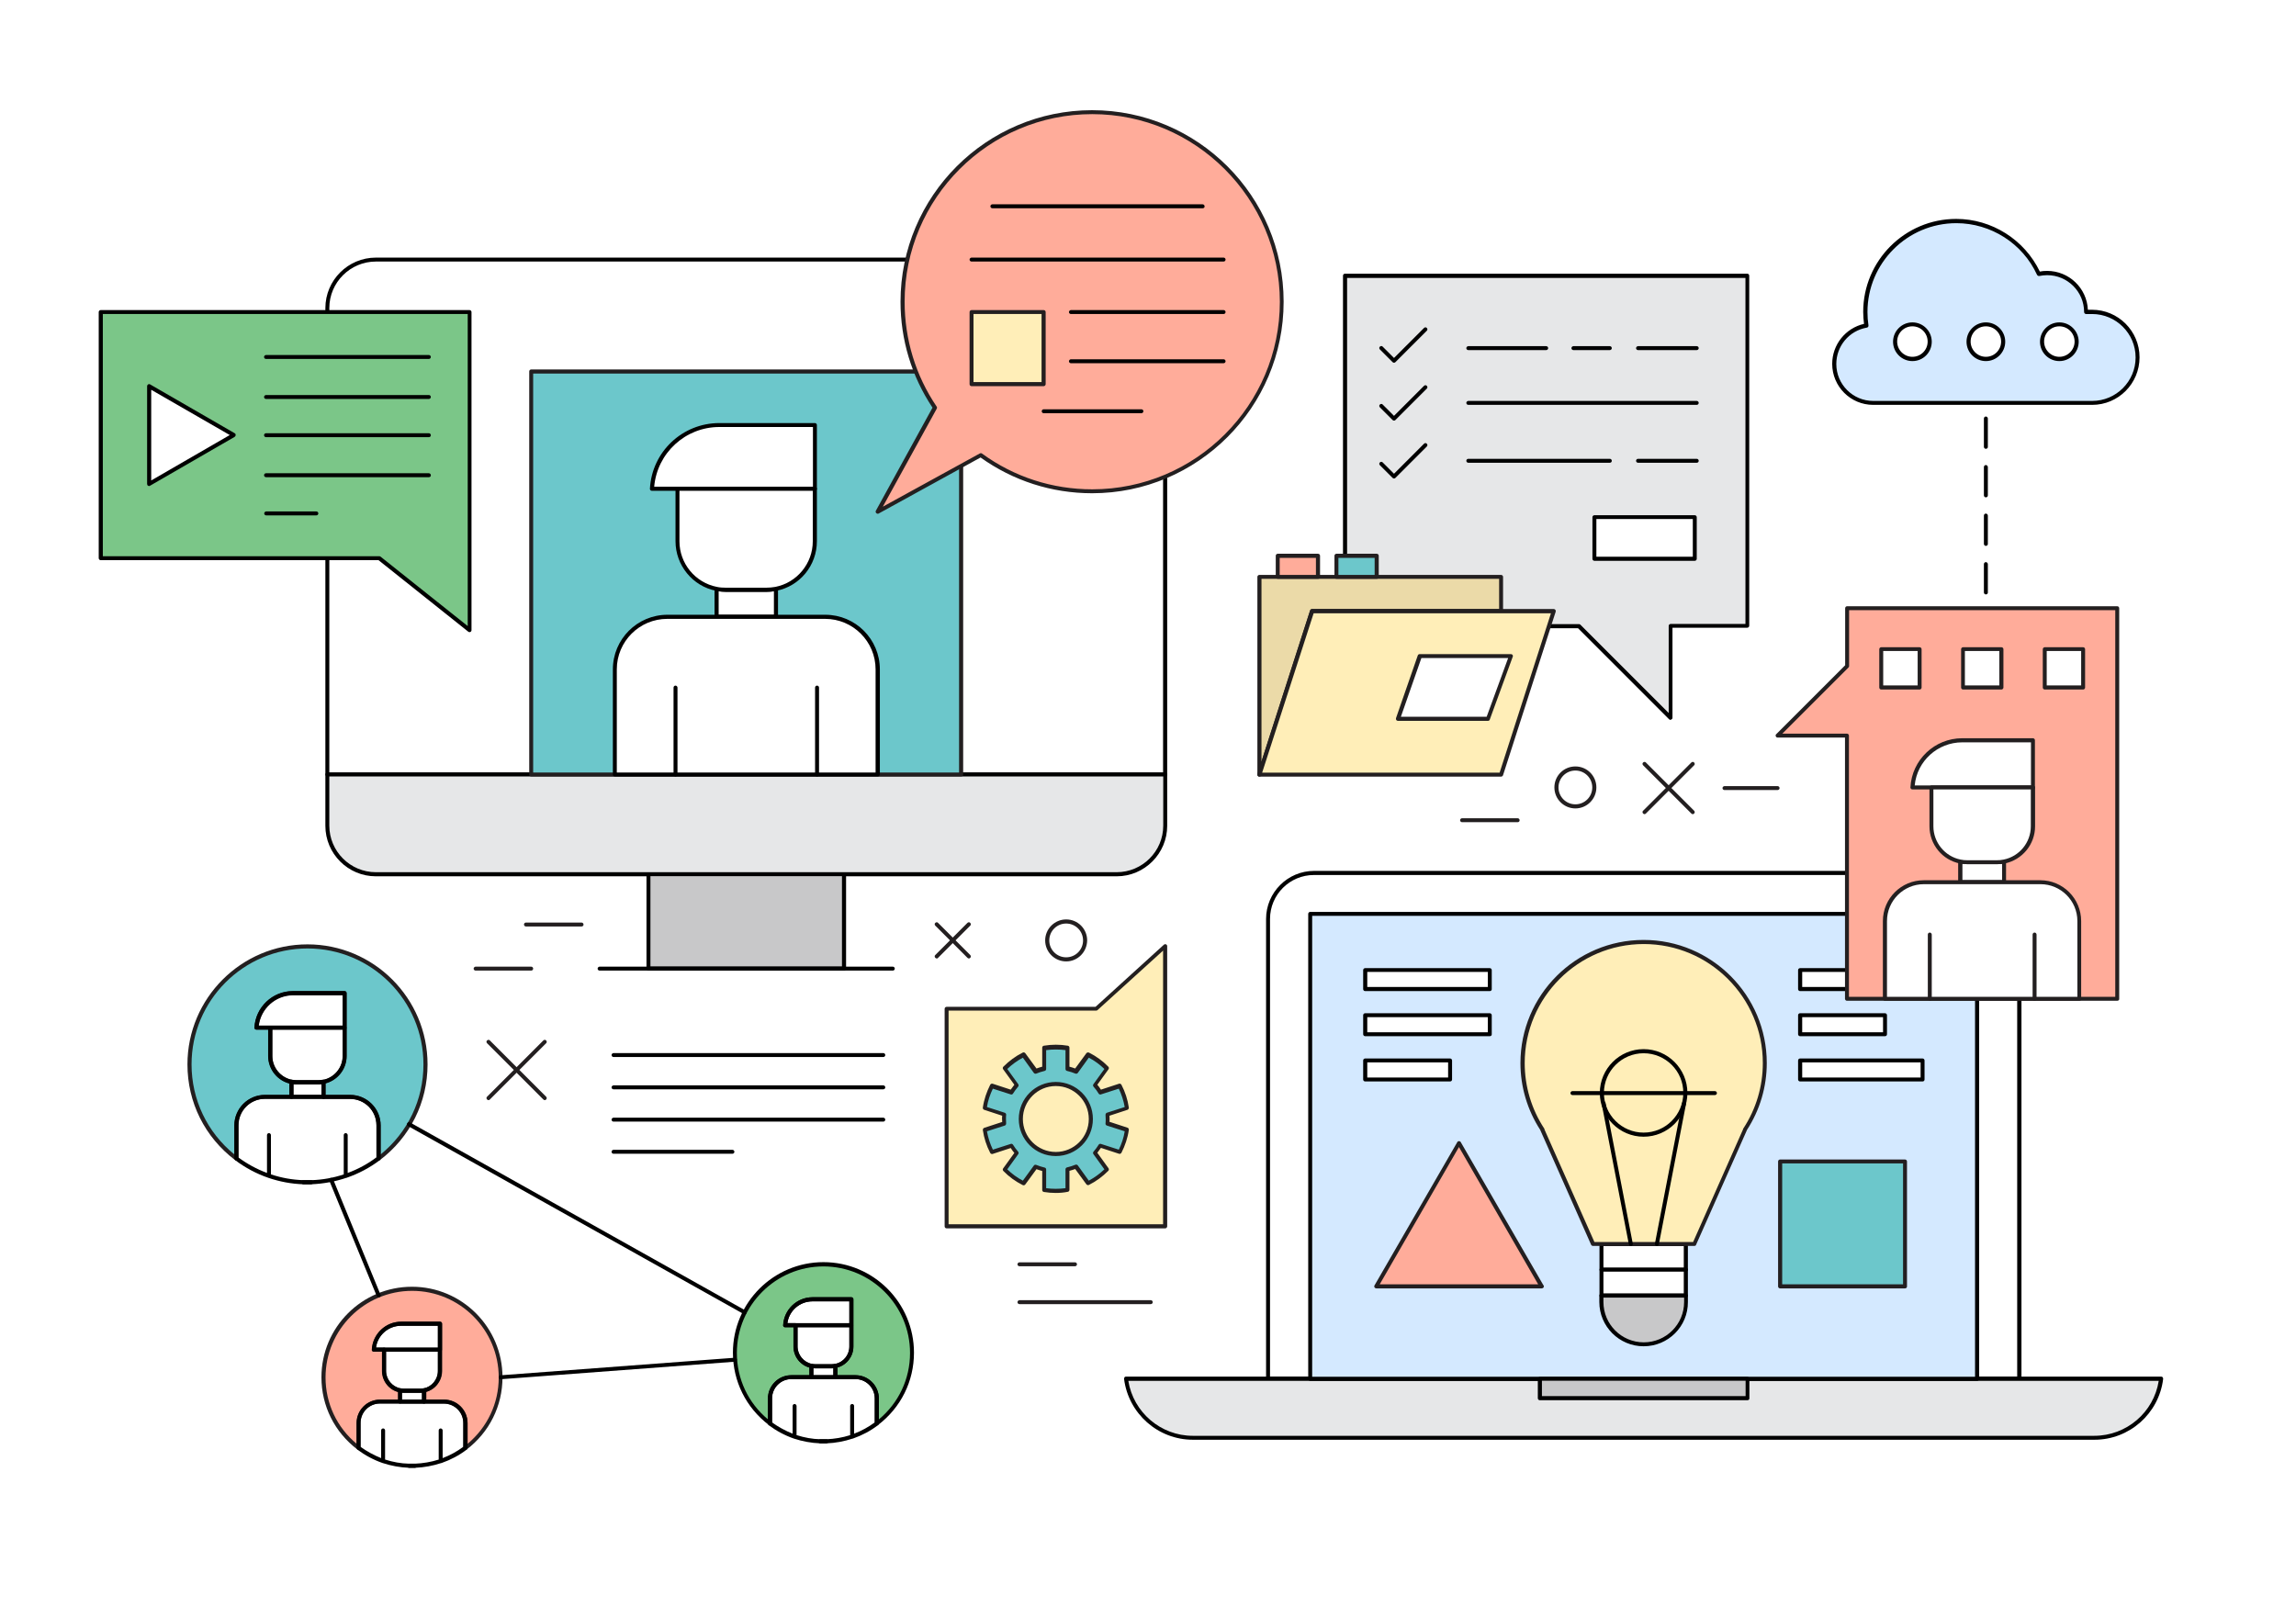 <?xml version="1.0" encoding="utf-8"?>
<!-- Generator: Adobe Illustrator 16.0.0, SVG Export Plug-In . SVG Version: 6.00 Build 0)  -->
<!DOCTYPE svg PUBLIC "-//W3C//DTD SVG 1.1//EN" "http://www.w3.org/Graphics/SVG/1.1/DTD/svg11.dtd">
<svg version="1.1" id="Layer_1" xmlns="http://www.w3.org/2000/svg" xmlns:xlink="http://www.w3.org/1999/xlink" x="0px" y="0px"
	 width="1400px" height="980px" viewBox="0 0 1400 980" enable-background="new 0 0 1400 980" xml:space="preserve">
<g>
	<g>
		<g>
			<rect fill="#FFFFFF" width="1400" height="980"/>
		</g>
	</g>
	<g>
		<polygon fill="#E6E7E8" points="820.1,168.1 1065.4,168.1 1065.4,381.6 1018.6,381.6 1018.6,437.7 962.7,381.9 820.1,381.9 		"/>
		<path d="M1018.6,439c-0.3,0-0.6-0.1-0.9-0.4l-55.5-55.5H820.1c-0.7,0-1.2-0.6-1.2-1.2V168.1c0-0.7,0.6-1.2,1.2-1.2h245.3
			c0.7,0,1.2,0.6,1.2,1.2v213.5c0,0.7-0.6,1.2-1.2,1.2h-45.6v54.9c0,0.5-0.3,0.9-0.8,1.1C1018.9,438.9,1018.7,439,1018.6,439z
			 M821.4,380.6h141.4c0.3,0,0.6,0.1,0.9,0.4l53.8,53.8v-53.1c0-0.7,0.6-1.2,1.2-1.2h45.6v-211H821.4V380.6z"/>
	</g>
	<g>
		<g>
			<path d="M710.5,473.5H199.6c-0.7,0-1.2-0.6-1.2-1.2V187.9c0-17,13.8-30.8,30.8-30.8h451.7c17,0,30.8,13.8,30.8,30.8v284.4
				C711.7,473,711.1,473.5,710.5,473.5z M200.8,471.1h508.4V187.9c0-15.6-12.7-28.4-28.4-28.4H229.2c-15.6,0-28.4,12.7-28.4,28.4
				V471.1z"/>
		</g>
		<g>
			<path fill="#E6E7E8" d="M199.6,472.3v31.3c0,16.3,13.2,29.6,29.6,29.6h451.7c16.3,0,29.6-13.2,29.6-29.6v-31.3H199.6z"/>
			<path d="M680.9,534.4H229.2c-17,0-30.8-13.8-30.8-30.8v-31.3c0-0.7,0.6-1.2,1.2-1.2h510.9c0.7,0,1.2,0.6,1.2,1.2v31.3
				C711.7,520.5,697.9,534.4,680.9,534.4z M200.8,473.5v30c0,15.6,12.7,28.4,28.4,28.4h451.7c15.6,0,28.4-12.7,28.4-28.4v-30H200.8z
				"/>
		</g>
	</g>
	<g>
		<rect x="323.9" y="226.5" fill="#6CC7CB" width="262.2" height="245.8"/>
		<path fill="#231F20" d="M586.1,473.5H323.9c-0.7,0-1.2-0.6-1.2-1.2V226.5c0-0.7,0.6-1.2,1.2-1.2h262.2c0.7,0,1.2,0.6,1.2,1.2
			v245.8C587.4,473,586.8,473.5,586.1,473.5z M325.1,471.1h259.7V227.8H325.1V471.1z"/>
	</g>
	<g>
		<path fill="#FFAC9A" d="M535.2,312.1l62.9-34.5c19.1,13.9,42.5,22.1,67.9,22.1c63.9,0,115.6-51.8,115.6-115.6
			c0-63.9-51.8-115.6-115.6-115.6c-63.9,0-115.6,51.8-115.6,115.6c0,23.9,7.3,46.1,19.7,64.6L535.2,312.1z"/>
		<path fill="#231F20" d="M535.2,313.3c-0.3,0-0.6-0.1-0.9-0.4c-0.4-0.4-0.5-1-0.2-1.5l34.5-62.8c-12.8-19.2-19.5-41.5-19.5-64.6
			c0-64.4,52.4-116.8,116.8-116.8c64.4,0,116.8,52.4,116.8,116.8c0,64.4-52.4,116.8-116.8,116.8c-24.6,0-48.1-7.6-68-21.8
			l-62.2,34.2C535.6,313.3,535.4,313.3,535.2,313.3z M666,69.6c-63.1,0-114.4,51.3-114.4,114.4c0,22.9,6.7,45,19.5,63.9
			c0.3,0.4,0.3,0.9,0.1,1.3L538.3,309l59.2-32.5c0.4-0.2,0.9-0.2,1.3,0.1c19.6,14.3,42.9,21.8,67.2,21.8
			c63.1,0,114.4-51.3,114.4-114.4C780.3,121,729,69.6,666,69.6z"/>
	</g>
	<g>
		<polygon fill="#7BC688" points="61.4,190.3 61.4,340.4 231.2,340.4 286.3,384.3 286.3,340.4 286.3,190.3 		"/>
		<path d="M286.3,385.5c-0.3,0-0.5-0.1-0.8-0.3l-54.7-43.6H61.4c-0.7,0-1.2-0.6-1.2-1.2V190.3c0-0.7,0.6-1.2,1.2-1.2h224.9
			c0.7,0,1.2,0.6,1.2,1.2v194c0,0.5-0.3,0.9-0.7,1.1C286.7,385.4,286.5,385.5,286.3,385.5z M62.7,339.2h168.6c0.3,0,0.5,0.1,0.8,0.3
			l53.1,42.3V191.5H62.7V339.2z"/>
	</g>
	<g>
		<rect x="395.4" y="533.1" fill="#C8C8C9" width="119.3" height="57.5"/>
		<path d="M514.7,591.9H395.4c-0.7,0-1.2-0.6-1.2-1.2v-57.5c0-0.7,0.6-1.2,1.2-1.2h119.3c0.7,0,1.2,0.6,1.2,1.2v57.5
			C515.9,591.4,515.4,591.9,514.7,591.9z M396.6,589.4h116.8v-55.1H396.6V589.4z"/>
	</g>
	<g>
		<path d="M544.4,591.9H365.6c-0.7,0-1.2-0.6-1.2-1.2s0.6-1.2,1.2-1.2h178.8c0.7,0,1.2,0.6,1.2,1.2S545.1,591.9,544.4,591.9z"/>
	</g>
	<g>
		<path d="M733.4,127H605.1c-0.7,0-1.2-0.6-1.2-1.2c0-0.7,0.6-1.2,1.2-1.2h128.2c0.7,0,1.2,0.6,1.2,1.2
			C734.6,126.5,734,127,733.4,127z"/>
	</g>
	<g>
		<path d="M746.1,159.5H592.4c-0.7,0-1.2-0.6-1.2-1.2s0.6-1.2,1.2-1.2h153.7c0.7,0,1.2,0.6,1.2,1.2S746.8,159.5,746.1,159.5z"/>
	</g>
	<g>
		<rect x="592.4" y="190.3" fill="#FFEEB8" width="44" height="44"/>
		<path fill="#231F20" d="M636.4,235.5h-44c-0.7,0-1.2-0.6-1.2-1.2v-44c0-0.7,0.6-1.2,1.2-1.2h44c0.7,0,1.2,0.6,1.2,1.2v44
			C637.6,234.9,637,235.5,636.4,235.5z M593.6,233h41.5v-41.5h-41.5V233z"/>
	</g>
	<g>
		<path d="M746.1,191.5H653c-0.7,0-1.2-0.6-1.2-1.2s0.6-1.2,1.2-1.2h93.1c0.7,0,1.2,0.6,1.2,1.2S746.8,191.5,746.1,191.5z"/>
	</g>
	<g>
		<path d="M746.1,221.5H653c-0.7,0-1.2-0.6-1.2-1.2s0.6-1.2,1.2-1.2h93.1c0.7,0,1.2,0.6,1.2,1.2S746.8,221.5,746.1,221.5z"/>
	</g>
	<g>
		<path d="M696,252h-59.6c-0.7,0-1.2-0.6-1.2-1.2c0-0.7,0.6-1.2,1.2-1.2H696c0.7,0,1.2,0.6,1.2,1.2C697.2,251.4,696.6,252,696,252z"
			/>
	</g>
	<g>
		<polygon fill="#FFFFFF" points="90.9,235.5 142.5,265.3 90.9,295.1 		"/>
		<path d="M90.9,296.4c-0.2,0-0.4-0.1-0.6-0.2c-0.4-0.2-0.6-0.6-0.6-1.1v-59.6c0-0.4,0.2-0.8,0.6-1.1c0.4-0.2,0.9-0.2,1.2,0
			l51.6,29.8c0.4,0.2,0.6,0.6,0.6,1.1c0,0.4-0.2,0.8-0.6,1.1l-51.6,29.8C91.4,296.3,91.1,296.4,90.9,296.4z M92.2,237.7V293
			l47.9-27.7L92.2,237.7z"/>
	</g>
	<g>
		<path d="M261.5,218.9h-99.3c-0.7,0-1.2-0.6-1.2-1.2s0.6-1.2,1.2-1.2h99.3c0.7,0,1.2,0.6,1.2,1.2S262.2,218.9,261.5,218.9z"/>
	</g>
	<g>
		<path d="M261.5,266.6h-99.3c-0.7,0-1.2-0.6-1.2-1.2c0-0.7,0.6-1.2,1.2-1.2h99.3c0.7,0,1.2,0.6,1.2,1.2
			C262.8,266,262.2,266.6,261.5,266.6z"/>
	</g>
	<g>
		<path d="M261.5,243.3h-99.3c-0.7,0-1.2-0.6-1.2-1.2s0.6-1.2,1.2-1.2h99.3c0.7,0,1.2,0.6,1.2,1.2S262.2,243.3,261.5,243.3z"/>
	</g>
	<g>
		<path d="M192.9,314.3h-30.6c-0.7,0-1.2-0.6-1.2-1.2s0.6-1.2,1.2-1.2h30.6c0.7,0,1.2,0.6,1.2,1.2S193.6,314.3,192.9,314.3z"/>
	</g>
	<g>
		<path d="M261.5,291h-99.3c-0.7,0-1.2-0.6-1.2-1.2c0-0.7,0.6-1.2,1.2-1.2h99.3c0.7,0,1.2,0.6,1.2,1.2
			C262.8,290.5,262.2,291,261.5,291z"/>
	</g>
	<g>
		<polygon fill="#FFEEB8" points="668.4,615.2 577.2,615.2 577.2,747.8 710.5,747.8 710.5,615.2 710.5,576.9 		"/>
		<path fill="#231F20" d="M710.5,749.1H577.2c-0.7,0-1.2-0.6-1.2-1.2V615.2c0-0.7,0.6-1.2,1.2-1.2h90.8l41.7-37.9
			c0.4-0.3,0.9-0.4,1.3-0.2c0.4,0.2,0.7,0.6,0.7,1.1v170.9C711.7,748.5,711.1,749.1,710.5,749.1z M578.4,746.6h130.8V579.7l-40,36.3
			c-0.2,0.2-0.5,0.3-0.8,0.3h-90V746.6z"/>
	</g>
	<g>
		<g>
			<path fill="#6CC7CB" d="M259.4,649.1c0-39.7-32.2-71.9-71.9-71.9c-39.7,0-71.9,32.2-71.9,71.9c0,23.4,11.2,44.3,28.6,57.4v-20.2
				c0-9.6,7.8-17.3,17.3-17.3h16.2v-9.2c-7.3-1.5-12.9-7.9-12.9-15.7v-17.3h-8.4c0.6-11.7,10.3-21,22.2-21h31.6v13.5v7.6V644
				c0,7.8-5.5,14.2-12.9,15.7v9.2h16.2c9.6,0,17.3,7.8,17.3,17.3v20.2C248.2,693.3,259.4,672.5,259.4,649.1z"/>
			<path fill="#231F20" d="M144.1,707.7c-0.3,0-0.5-0.1-0.7-0.2c-18.5-14-29.1-35.2-29.1-58.4c0-40.3,32.8-73.2,73.2-73.2
				c40.3,0,73.2,32.8,73.2,73.2c0,23.1-10.6,44.4-29.1,58.4c-0.4,0.3-0.9,0.3-1.3,0.1c-0.4-0.2-0.7-0.6-0.7-1.1v-20.2
				c0-8.9-7.2-16.1-16.1-16.1h-16.2c-0.7,0-1.2-0.6-1.2-1.2v-9.2c0-0.6,0.4-1.1,1-1.2c6.9-1.4,11.9-7.5,11.9-14.5v-37.1h-30.3
				c-10.7,0-19.6,8.1-20.9,18.6h7.1c0.7,0,1.2,0.6,1.2,1.2V644c0,7,5,13.1,11.9,14.5c0.6,0.1,1,0.6,1,1.2v9.2c0,0.7-0.6,1.2-1.2,1.2
				h-16.2c-8.9,0-16.1,7.2-16.1,16.1v20.2c0,0.5-0.3,0.9-0.7,1.1C144.5,707.7,144.3,707.7,144.1,707.7z M198.5,667.7h15
				c10.2,0,18.6,8.3,18.6,18.6v17.7c16.6-13.5,26.1-33.3,26.1-54.9c0-39-31.7-70.7-70.7-70.7c-39,0-70.7,31.7-70.7,70.7
				c0,21.5,9.5,41.4,26.1,54.9v-17.7c0-10.2,8.3-18.6,18.6-18.6h15v-7c-7.5-2-12.9-8.8-12.9-16.7v-16.1h-7.2c-0.3,0-0.7-0.1-0.9-0.4
				c-0.2-0.2-0.4-0.6-0.3-0.9c0.7-12.4,11-22.2,23.4-22.2h31.6c0.7,0,1.2,0.6,1.2,1.2V644c0,7.9-5.4,14.7-12.9,16.7V667.7z"/>
		</g>
		<g>
			<path d="M187.4,722.2c-0.7,0-1.4,0-2.1,0l-0.4,0c-0.7,0-1.2-0.6-1.2-1.3c0-0.7,0.6-1.2,1.2-1.2h4.9c0.7,0,1.2,0.5,1.2,1.2
				c0,0.7-0.5,1.2-1.2,1.3l-0.4,0C188.8,722.2,188.1,722.2,187.4,722.2z"/>
		</g>
		<g>
			<path d="M210.1,627.9h-53.8c-0.3,0-0.7-0.1-0.9-0.4c-0.2-0.2-0.4-0.6-0.3-0.9c0.7-12.4,11-22.2,23.4-22.2h31.6
				c0.7,0,1.2,0.6,1.2,1.2v21C211.4,627.4,210.8,627.9,210.1,627.9z M157.7,625.4h51.2v-18.6h-30.3
				C167.9,606.9,158.9,614.9,157.7,625.4z"/>
		</g>
		<g>
			<path d="M197.2,670.1h-19.6c-0.7,0-1.2-0.6-1.2-1.2v-9.2c0-0.4,0.2-0.7,0.5-1c0.3-0.2,0.7-0.3,1-0.3c1,0.2,1.9,0.3,2.9,0.3h13.3
				c1,0,1.9-0.1,2.9-0.3c0.4-0.1,0.7,0,1,0.3c0.3,0.2,0.5,0.6,0.5,1v9.2C198.5,669.6,197.9,670.1,197.2,670.1z M178.9,667.7H196
				v-6.5c-0.6,0.1-1.3,0.1-1.9,0.1h-13.3c-0.6,0-1.3,0-1.9-0.1V667.7z"/>
		</g>
		<g>
			<path d="M194.1,661.3h-13.3c-1.1,0-2.2-0.1-3.4-0.3c-8-1.6-13.9-8.7-13.9-16.9v-17.3c0-0.7,0.6-1.2,1.2-1.2h45.4
				c0.7,0,1.2,0.6,1.2,1.2V644c0,8.2-5.8,15.3-13.9,16.9C196.4,661.1,195.2,661.3,194.1,661.3z M166,627.9V644c0,7,5,13.1,11.9,14.5
				c1,0.2,1.9,0.3,2.9,0.3h13.3c1,0,1.9-0.1,2.9-0.3c6.9-1.4,11.9-7.5,11.9-14.5v-16.1H166z"/>
		</g>
		<g>
			<path d="M189.9,722.2H185c-7.3-0.2-14.5-1.6-21.3-3.9c0,0,0,0,0,0c-7.3-2.5-14.2-6.2-20.3-10.8c-0.3-0.2-0.5-0.6-0.5-1v-20.2
				c0-10.2,8.3-18.6,18.6-18.6h52c10.2,0,18.6,8.3,18.6,18.6v20.2c0,0.4-0.2,0.8-0.5,1c-6.1,4.6-12.9,8.2-20.1,10.7
				c-0.1,0.1-0.2,0.1-0.4,0.1C204.3,720.6,197.2,721.9,189.9,722.2C189.9,722.2,189.9,722.2,189.9,722.2z M165.3,716.2
				c6.3,2.1,13,3.3,19.7,3.5l4.9,0c6.7-0.2,13.3-1.4,19.7-3.5v-24c0-0.7,0.6-1.2,1.2-1.2s1.2,0.6,1.2,1.2v23.1
				c6.3-2.3,12.2-5.5,17.5-9.5v-19.6c0-8.9-7.2-16.1-16.1-16.1h-52c-8.9,0-16.1,7.2-16.1,16.1v19.6c5.4,4,11.3,7.2,17.5,9.5v-23.1
				c0-0.7,0.6-1.2,1.2-1.2s1.2,0.6,1.2,1.2V716.2z"/>
		</g>
	</g>
	<g>
		<g>
			<path fill="#7BC688" d="M556.1,825c0-29.8-24.2-54-54-54c-29.8,0-54,24.2-54,54c0,17.6,8.4,33.2,21.5,43.1v-15.2
				c0-7.2,5.8-13,13-13h12.2V833c-5.5-1.1-9.7-6-9.7-11.8v-13h-6.3c0.5-8.8,7.8-15.8,16.7-15.8h23.7v10.1v5.7v13
				c0,5.8-4.2,10.7-9.7,11.8v6.9h12.2c7.2,0,13,5.8,13,13v15.2C547.6,858.2,556.1,842.6,556.1,825z"/>
			<path d="M469.5,869.3c-0.3,0-0.5-0.1-0.7-0.3c-13.9-10.6-21.9-26.6-21.9-44.1c0-30.5,24.8-55.2,55.2-55.2
				c30.5,0,55.2,24.8,55.2,55.2c0,17.5-8,33.5-21.9,44.1c-0.4,0.3-0.9,0.3-1.3,0.1c-0.4-0.2-0.7-0.6-0.7-1.1v-15.2
				c0-6.5-5.3-11.8-11.8-11.8h-12.2c-0.7,0-1.2-0.6-1.2-1.2V833c0-0.6,0.4-1.1,1-1.2c5-1,8.7-5.4,8.7-10.6v-27.6h-22.5
				c-7.8,0-14.3,5.8-15.3,13.3h5c0.7,0,1.2,0.6,1.2,1.2v13c0,5.1,3.7,9.6,8.7,10.6c0.6,0.1,1,0.6,1,1.2v6.9c0,0.7-0.6,1.2-1.2,1.2
				h-12.2c-6.5,0-11.8,5.3-11.8,11.8v15.2c0,0.5-0.3,0.9-0.7,1.1C469.9,869.3,469.7,869.3,469.5,869.3z M510.6,838.7h11
				c7.9,0,14.3,6.4,14.3,14.3v12.6c12.1-10.1,19-24.7,19-40.5c0-29.1-23.7-52.8-52.8-52.8s-52.8,23.7-52.8,52.8
				c0,15.8,6.9,30.5,19,40.5v-12.6c0-7.9,6.4-14.3,14.3-14.3h11V834c-5.7-1.6-9.7-6.8-9.7-12.8v-11.8h-5.1c-0.3,0-0.7-0.1-0.9-0.4
				c-0.2-0.2-0.4-0.6-0.3-0.9c0.5-9.5,8.4-17,17.9-17h23.7c0.7,0,1.2,0.6,1.2,1.2v28.8c0,6-4,11.2-9.7,12.8V838.7z"/>
		</g>
		<g>
			<path d="M502.1,880.2c-0.5,0-1,0-1.6,0l-0.3,0c-0.7,0-1.2-0.6-1.2-1.3c0-0.7,0.6-1.2,1.2-1.2h3.7c0.7,0,1.2,0.5,1.2,1.2
				c0,0.7-0.5,1.2-1.2,1.3l-0.3,0C503.1,880.2,502.6,880.2,502.1,880.2z"/>
		</g>
		<g>
			<path d="M519.1,809.4h-40.4c-0.3,0-0.7-0.1-0.9-0.4c-0.2-0.2-0.4-0.6-0.3-0.9c0.5-9.5,8.4-17,17.9-17h23.7c0.7,0,1.2,0.6,1.2,1.2
				v15.8C520.3,808.9,519.8,809.4,519.1,809.4z M480.1,806.9h37.8v-13.3h-22.5C487.6,793.6,481.1,799.4,480.1,806.9z"/>
		</g>
		<g>
			<path d="M509.4,841.1h-14.7c-0.7,0-1.2-0.6-1.2-1.2V833c0-0.4,0.2-0.7,0.5-1c0.3-0.2,0.7-0.3,1-0.3c0.7,0.1,1.4,0.2,2.1,0.2h10
				c0.7,0,1.4-0.1,2.1-0.2c0.4-0.1,0.7,0,1,0.3c0.3,0.2,0.5,0.6,0.5,1v6.9C510.6,840.6,510.1,841.1,509.4,841.1z M495.9,838.7h12.2
				v-4.3c-0.4,0-0.7,0-1.1,0h-10c-0.4,0-0.7,0-1.1,0V838.7z"/>
		</g>
		<g>
			<path d="M507.1,834.5h-10c-0.9,0-1.7-0.1-2.6-0.3c-6.2-1.2-10.7-6.7-10.7-13v-13c0-0.7,0.6-1.2,1.2-1.2h34.1
				c0.7,0,1.2,0.6,1.2,1.2v13c0,6.3-4.5,11.8-10.7,13C508.8,834.4,507.9,834.5,507.1,834.5z M486.3,809.4v11.8
				c0,5.1,3.7,9.6,8.7,10.6c0.7,0.1,1.4,0.2,2.1,0.2h10c0.7,0,1.4-0.1,2.1-0.2c5-1,8.7-5.4,8.7-10.6v-11.8H486.3z"/>
		</g>
		<g>
			<path d="M503.9,880.2h-3.7c-5.5-0.2-10.9-1.2-16.1-2.9c0,0,0,0,0,0c-5.5-1.9-10.7-4.7-15.4-8.2c-0.3-0.2-0.5-0.6-0.5-1v-15.2
				c0-7.9,6.4-14.3,14.3-14.3h39.1c7.9,0,14.3,6.4,14.3,14.3v15.2c0,0.4-0.2,0.8-0.5,1c-4.6,3.5-9.7,6.2-15.1,8.1
				c-0.1,0.1-0.2,0.1-0.4,0.1C514.7,879,509.4,880,503.9,880.2C503.9,880.2,503.9,880.2,503.9,880.2z M485.8,875.2
				c4.7,1.5,9.5,2.4,14.5,2.5l3.6,0c4.9-0.2,9.8-1,14.5-2.5v-17.8c0-0.7,0.6-1.2,1.2-1.2c0.7,0,1.2,0.6,1.2,1.2v16.9
				c4.5-1.7,8.7-4,12.6-6.9v-14.6c0-6.5-5.3-11.8-11.8-11.8h-39.1c-6.5,0-11.8,5.3-11.8,11.8v14.6c3.9,2.8,8.1,5.1,12.6,6.9v-16.9
				c0-0.7,0.6-1.2,1.2-1.2s1.2,0.6,1.2,1.2V875.2z"/>
		</g>
	</g>
	<g>
		<g>
			<path fill="#FFAC9A" d="M305.3,839.9c0-29.8-24.2-54-54-54c-29.8,0-54,24.2-54,54c0,17.6,8.4,33.2,21.5,43.1v-15.2
				c0-7.2,5.8-13,13-13h12.2v-6.9c-5.5-1.1-9.7-6-9.7-11.8v-13h-6.3c0.5-8.8,7.8-15.8,16.7-15.8h23.7v10.1v5.7v13
				c0,5.8-4.2,10.7-9.7,11.8v6.9h12.2c7.2,0,13,5.8,13,13V883C296.8,873.1,305.3,857.5,305.3,839.9z"/>
			<path fill="#231F20" d="M218.7,884.2c-0.3,0-0.5-0.1-0.7-0.2C204,873.4,196,857.4,196,839.9c0-30.5,24.8-55.2,55.2-55.2
				c30.5,0,55.2,24.8,55.2,55.2c0,17.5-8,33.5-21.9,44.1c-0.4,0.3-0.9,0.3-1.3,0.1c-0.4-0.2-0.7-0.6-0.7-1.1v-15.2
				c0-6.5-5.3-11.8-11.8-11.8h-12.2c-0.7,0-1.2-0.6-1.2-1.2v-6.9c0-0.6,0.4-1.1,1-1.2c5-1,8.7-5.4,8.7-10.6v-27.6h-22.5
				c-7.8,0-14.3,5.8-15.3,13.3h5c0.7,0,1.2,0.6,1.2,1.2v13c0,5.1,3.7,9.6,8.7,10.6c0.6,0.1,1,0.6,1,1.2v6.9c0,0.7-0.6,1.2-1.2,1.2
				h-12.2c-6.5,0-11.8,5.3-11.8,11.8V883c0,0.5-0.3,0.9-0.7,1.1C219.1,884.2,218.9,884.2,218.7,884.2z M259.8,853.6h11
				c7.9,0,14.3,6.4,14.3,14.3v12.6c12.1-10.1,19-24.7,19-40.5c0-29.1-23.7-52.8-52.8-52.8c-29.1,0-52.8,23.7-52.8,52.8
				c0,15.8,6.9,30.5,19,40.5v-12.6c0-7.9,6.4-14.3,14.3-14.3h11v-4.7c-5.7-1.6-9.7-6.8-9.7-12.8v-11.8h-5.1c-0.3,0-0.7-0.1-0.9-0.4
				c-0.2-0.2-0.4-0.6-0.3-0.9c0.5-9.5,8.4-17,17.9-17h23.7c0.7,0,1.2,0.6,1.2,1.2v28.8c0,6-4,11.2-9.7,12.8V853.6z"/>
		</g>
		<g>
			<path d="M251.2,895.1c-0.5,0-1,0-1.5,0l-0.3,0c-0.7,0-1.2-0.6-1.2-1.3c0-0.7,0.6-1.2,1.2-1.2h3.7c0.7,0,1.2,0.5,1.2,1.2
				c0,0.7-0.5,1.2-1.2,1.3l-0.3,0C252.3,895.1,251.8,895.1,251.2,895.1z"/>
		</g>
		<g>
			<path d="M268.3,824.3h-40.4c-0.3,0-0.7-0.1-0.9-0.4c-0.2-0.2-0.4-0.6-0.3-0.9c0.5-9.5,8.4-17,17.9-17h23.7c0.7,0,1.2,0.6,1.2,1.2
				v15.8C269.5,823.8,269,824.3,268.3,824.3z M229.3,821.8H267v-13.3h-22.5C236.8,808.5,230.3,814.3,229.3,821.8z"/>
		</g>
		<g>
			<path d="M258.6,856h-14.7c-0.7,0-1.2-0.6-1.2-1.2v-6.9c0-0.4,0.2-0.7,0.5-1c0.3-0.2,0.7-0.3,1-0.3c0.7,0.1,1.4,0.2,2.1,0.2h10
				c0.7,0,1.4-0.1,2.1-0.2c0.4-0.1,0.7,0,1,0.3c0.3,0.2,0.5,0.6,0.5,1v6.9C259.8,855.5,259.3,856,258.6,856z M245.1,853.6h12.2v-4.3
				c-0.4,0-0.7,0-1.1,0h-10c-0.4,0-0.7,0-1.1,0V853.6z"/>
		</g>
		<g>
			<path d="M256.2,849.4h-10c-0.9,0-1.7-0.1-2.6-0.3c-6.2-1.2-10.7-6.7-10.7-13v-13c0-0.7,0.6-1.2,1.2-1.2h34.1
				c0.7,0,1.2,0.6,1.2,1.2v13c0,6.3-4.5,11.8-10.7,13C258,849.3,257.1,849.4,256.2,849.4z M235.4,824.3v11.8c0,5.1,3.7,9.6,8.7,10.6
				c0.7,0.1,1.4,0.2,2.1,0.2h10c0.7,0,1.4-0.1,2.1-0.2c5-1,8.7-5.4,8.7-10.6v-11.8H235.4z"/>
		</g>
		<g>
			<path d="M253.1,895.1h-3.7c-5.5-0.2-10.9-1.2-16.1-2.9c0,0,0,0,0,0c-5.5-1.9-10.7-4.7-15.4-8.2c-0.3-0.2-0.5-0.6-0.5-1v-15.2
				c0-7.9,6.4-14.3,14.3-14.3h39.1c7.9,0,14.3,6.4,14.3,14.3V883c0,0.4-0.2,0.8-0.5,1c-4.6,3.5-9.7,6.2-15.1,8.1
				c-0.1,0.1-0.2,0.1-0.4,0.1C263.9,893.9,258.6,894.9,253.1,895.1C253.1,895.1,253.1,895.1,253.1,895.1z M234.9,890.1
				c4.7,1.5,9.5,2.4,14.5,2.5l3.6,0c4.9-0.2,9.8-1,14.5-2.5v-17.8c0-0.7,0.6-1.2,1.2-1.2s1.2,0.6,1.2,1.2v16.9
				c4.5-1.7,8.7-4,12.6-6.9v-14.6c0-6.5-5.3-11.8-11.8-11.8h-39.1c-6.5,0-11.8,5.3-11.8,11.8v14.6c3.9,2.8,8.1,5.1,12.6,6.9v-16.9
				c0-0.7,0.6-1.2,1.2-1.2c0.7,0,1.2,0.6,1.2,1.2V890.1z"/>
		</g>
	</g>
	<g>
		<path d="M230.8,791.1c-0.5,0-0.9-0.3-1.1-0.8L200.8,720c-0.3-0.6,0-1.4,0.7-1.6c0.6-0.3,1.3,0,1.6,0.7l28.9,70.4
			c0.3,0.6,0,1.4-0.7,1.6C231.1,791.1,231,791.1,230.8,791.1z"/>
	</g>
	<g>
		<path d="M305.3,841.1c-0.6,0-1.2-0.5-1.2-1.1c-0.1-0.7,0.5-1.3,1.1-1.3L448,828c0.6-0.1,1.3,0.5,1.3,1.1c0.1,0.7-0.5,1.3-1.1,1.3
			L305.3,841.1C305.3,841.1,305.3,841.1,305.3,841.1z"/>
	</g>
	<g>
		<path d="M454,801.5c-0.2,0-0.4-0.1-0.6-0.2L248.8,686.7c-0.6-0.3-0.8-1.1-0.5-1.7s1.1-0.8,1.7-0.5l204.6,114.7
			c0.6,0.3,0.8,1.1,0.5,1.7C454.9,801.3,454.5,801.5,454,801.5z"/>
	</g>
	<g>
		<path d="M538.6,644.6H374.1c-0.7,0-1.2-0.6-1.2-1.2s0.6-1.2,1.2-1.2h164.5c0.7,0,1.2,0.6,1.2,1.2S539.3,644.6,538.6,644.6z"/>
	</g>
	<g>
		<path d="M538.6,664.3H374.1c-0.7,0-1.2-0.6-1.2-1.2s0.6-1.2,1.2-1.2h164.5c0.7,0,1.2,0.6,1.2,1.2S539.3,664.3,538.6,664.3z"/>
	</g>
	<g>
		<path d="M538.6,684H374.1c-0.7,0-1.2-0.6-1.2-1.2s0.6-1.2,1.2-1.2h164.5c0.7,0,1.2,0.6,1.2,1.2S539.3,684,538.6,684z"/>
	</g>
	<g>
		<path d="M446.6,703.6h-72.5c-0.7,0-1.2-0.6-1.2-1.2c0-0.7,0.6-1.2,1.2-1.2h72.5c0.7,0,1.2,0.6,1.2,1.2
			C447.8,703.1,447.2,703.6,446.6,703.6z"/>
	</g>
	<g>
		<polygon fill="#EBDAA8" points="915.3,351.8 915.3,372.7 800.1,372.7 767.9,472.4 767.9,351.8 		"/>
		<path fill="#231F20" d="M767.9,473.6c-0.1,0-0.1,0-0.2,0c-0.6-0.1-1-0.6-1-1.2V351.8c0-0.7,0.6-1.2,1.2-1.2h147.4
			c0.7,0,1.2,0.6,1.2,1.2v20.9c0,0.7-0.6,1.2-1.2,1.2H801l-31.8,98.8C768.9,473.3,768.5,473.6,767.9,473.6z M769.2,353v111.5
			l29.7-92.2c0.2-0.5,0.6-0.9,1.2-0.9h114V353H769.2z"/>
	</g>
	<g>
		<polygon fill="#FFEEB8" points="800.1,372.7 915.3,372.7 947.4,372.7 915.3,472.4 767.9,472.4 		"/>
		<path fill="#231F20" d="M915.3,473.6H767.9c-0.4,0-0.8-0.2-1-0.5c-0.2-0.3-0.3-0.7-0.2-1.1l32.1-99.7c0.2-0.5,0.6-0.9,1.2-0.9
			h147.4c0.4,0,0.8,0.2,1,0.5c0.2,0.3,0.3,0.7,0.2,1.1l-32.1,99.7C916.3,473.3,915.8,473.6,915.3,473.6z M769.6,471.2h144.8
			l31.3-97.2H801L769.6,471.2z"/>
	</g>
	<g>
		<rect x="779.1" y="338.9" fill="#FFAC9A" width="24.6" height="12.9"/>
		<path fill="#231F20" d="M803.7,353h-24.6c-0.7,0-1.2-0.6-1.2-1.2v-12.9c0-0.7,0.6-1.2,1.2-1.2h24.6c0.7,0,1.2,0.6,1.2,1.2v12.9
			C805,352.5,804.4,353,803.7,353z M780.3,350.6h22.1v-10.4h-22.1V350.6z"/>
	</g>
	<g>
		<rect x="814.9" y="338.9" fill="#6CC7CB" width="24.6" height="12.9"/>
		<path fill="#231F20" d="M839.5,353h-24.6c-0.7,0-1.2-0.6-1.2-1.2v-12.9c0-0.7,0.6-1.2,1.2-1.2h24.6c0.7,0,1.2,0.6,1.2,1.2v12.9
			C840.7,352.5,840.2,353,839.5,353z M816.1,350.6h22.1v-10.4h-22.1V350.6z"/>
	</g>
	<g>
		<polygon fill="#FFFFFF" points="907.3,438.4 921.3,400.1 865.7,400.1 852.4,438.4 		"/>
		<path fill="#231F20" d="M907.3,439.6h-54.9c-0.4,0-0.8-0.2-1-0.5s-0.3-0.7-0.2-1.1l13.3-38.3c0.2-0.5,0.6-0.8,1.2-0.8h55.6
			c0.4,0,0.8,0.2,1,0.5c0.2,0.3,0.3,0.8,0.1,1.1l-14,38.3C908.3,439.3,907.8,439.6,907.3,439.6z M854.2,437.1h52.3l13.1-35.8h-52.9
			L854.2,437.1z"/>
	</g>
	<g>
		<path fill="#D4E9FF" d="M1275.7,190.3h-3.7c0-13.1-10.6-23.7-23.7-23.7c-1.8,0-3.5,0.2-5.1,0.6c-8.8-19-28-32.2-50.3-32.2
			c-30.6,0-55.4,24.8-55.4,55.4c0,2.8,0.2,5.6,0.6,8.3c-11.1,2-19.6,11.7-19.6,23.4c0,13.1,10.6,23.7,23.7,23.7h50.4h7.9h75.1
			c15.3,0,27.7-12.4,27.7-27.7C1303.4,202.7,1291,190.3,1275.7,190.3z"/>
		<path d="M1275.7,246.9h-133.5c-13.8,0-25-11.2-25-25c0-11.7,8.1-21.8,19.4-24.4c-0.3-2.4-0.5-4.9-0.5-7.3
			c0-31.2,25.4-56.7,56.7-56.7c21.7,0,41.6,12.6,51,32.1c1.4-0.3,2.9-0.4,4.4-0.4c13.4,0,24.3,10.5,24.9,23.7h2.5c16,0,29,13,29,29
			C1304.6,233.9,1291.7,246.9,1275.7,246.9z M1192.9,136.1c-29.9,0-54.2,24.3-54.2,54.2c0,2.7,0.2,5.5,0.6,8.1
			c0.1,0.7-0.3,1.3-1,1.4c-10.8,1.9-18.6,11.2-18.6,22.2c0,12.4,10.1,22.5,22.5,22.5h133.5c14.6,0,26.5-11.9,26.5-26.5
			c0-14.6-11.9-26.5-26.5-26.5h-3.7c-0.7,0-1.2-0.6-1.2-1.2c0-12.4-10.1-22.5-22.5-22.5c-1.6,0-3.3,0.2-4.8,0.5
			c-0.6,0.1-1.1-0.2-1.4-0.7C1233.3,148.4,1213.9,136.1,1192.9,136.1z"/>
	</g>
	<g>
		<g>
			<path d="M1210.9,273.7c-0.7,0-1.2-0.6-1.2-1.2v-17.3c0-0.7,0.6-1.2,1.2-1.2s1.2,0.6,1.2,1.2v17.3
				C1212.2,273.1,1211.6,273.7,1210.9,273.7z"/>
		</g>
		<g>
			<path d="M1210.9,303.3c-0.7,0-1.2-0.6-1.2-1.2v-17.3c0-0.7,0.6-1.2,1.2-1.2s1.2,0.6,1.2,1.2V302
				C1212.2,302.7,1211.6,303.3,1210.9,303.3z"/>
		</g>
		<g>
			<path d="M1210.9,332.9c-0.7,0-1.2-0.6-1.2-1.2v-17.3c0-0.7,0.6-1.2,1.2-1.2s1.2,0.6,1.2,1.2v17.3
				C1212.2,332.3,1211.6,332.9,1210.9,332.9z"/>
		</g>
		<g>
			<path d="M1210.9,362.5c-0.7,0-1.2-0.6-1.2-1.2V344c0-0.7,0.6-1.2,1.2-1.2s1.2,0.6,1.2,1.2v17.3
				C1212.2,361.9,1211.6,362.5,1210.9,362.5z"/>
		</g>
	</g>
	<g>
		<circle fill="#FFFFFF" cx="1166.1" cy="208.4" r="10.6"/>
		<path d="M1166.1,220.2c-6.5,0-11.8-5.3-11.8-11.8s5.3-11.8,11.8-11.8s11.8,5.3,11.8,11.8S1172.7,220.2,1166.1,220.2z M1166.1,199
			c-5.2,0-9.3,4.2-9.3,9.3s4.2,9.3,9.3,9.3c5.2,0,9.3-4.2,9.3-9.3S1171.3,199,1166.1,199z"/>
	</g>
	<g>
		<circle fill="#FFFFFF" cx="1210.9" cy="208.4" r="10.6"/>
		<path d="M1210.9,220.2c-6.5,0-11.8-5.3-11.8-11.8s5.3-11.8,11.8-11.8s11.8,5.3,11.8,11.8S1217.4,220.2,1210.9,220.2z M1210.9,199
			c-5.2,0-9.3,4.2-9.3,9.3s4.2,9.3,9.3,9.3c5.2,0,9.3-4.2,9.3-9.3S1216.1,199,1210.9,199z"/>
	</g>
	<g>
		<circle fill="#FFFFFF" cx="1255.7" cy="208.4" r="10.6"/>
		<path d="M1255.7,220.2c-6.5,0-11.8-5.3-11.8-11.8s5.3-11.8,11.8-11.8s11.8,5.3,11.8,11.8S1262.2,220.2,1255.7,220.2z M1255.7,199
			c-5.2,0-9.3,4.2-9.3,9.3s4.2,9.3,9.3,9.3s9.3-4.2,9.3-9.3S1260.9,199,1255.7,199z"/>
	</g>
	<g>
		<path d="M850,221.2c-0.3,0-0.6-0.1-0.9-0.4l-7.7-7.7c-0.5-0.5-0.5-1.3,0-1.7c0.5-0.5,1.3-0.5,1.7,0l6.9,6.9l18.3-18.3
			c0.5-0.5,1.3-0.5,1.7,0c0.5,0.5,0.5,1.3,0,1.7l-19.2,19.2C850.6,221.1,850.3,221.2,850,221.2z"/>
	</g>
	<g>
		<path d="M850,256.5c-0.3,0-0.6-0.1-0.9-0.4l-7.7-7.7c-0.5-0.5-0.5-1.3,0-1.7c0.5-0.5,1.3-0.5,1.7,0l6.9,6.9l18.3-18.3
			c0.5-0.5,1.3-0.5,1.7,0c0.5,0.5,0.5,1.3,0,1.7l-19.2,19.2C850.6,256.4,850.3,256.5,850,256.5z"/>
	</g>
	<g>
		<path d="M850,291.8c-0.3,0-0.6-0.1-0.9-0.4l-7.7-7.7c-0.5-0.5-0.5-1.3,0-1.7c0.5-0.5,1.3-0.5,1.7,0l6.9,6.9l18.3-18.3
			c0.5-0.5,1.3-0.5,1.7,0c0.5,0.5,0.5,1.3,0,1.7l-19.2,19.2C850.6,291.7,850.3,291.8,850,291.8z"/>
	</g>
	<g>
		<path d="M942.8,213.5h-47.5c-0.7,0-1.2-0.6-1.2-1.2s0.6-1.2,1.2-1.2h47.5c0.7,0,1.2,0.6,1.2,1.2S943.5,213.5,942.8,213.5z"/>
	</g>
	<g>
		<path d="M981.6,213.5h-22.2c-0.7,0-1.2-0.6-1.2-1.2s0.6-1.2,1.2-1.2h22.2c0.7,0,1.2,0.6,1.2,1.2S982.3,213.5,981.6,213.5z"/>
	</g>
	<g>
		<path d="M1034.6,213.5h-35.8c-0.7,0-1.2-0.6-1.2-1.2s0.6-1.2,1.2-1.2h35.8c0.7,0,1.2,0.6,1.2,1.2S1035.3,213.5,1034.6,213.5z"/>
	</g>
	<g>
		<path d="M1034.6,246.9H895.3c-0.7,0-1.2-0.6-1.2-1.2s0.6-1.2,1.2-1.2h139.3c0.7,0,1.2,0.6,1.2,1.2S1035.3,246.9,1034.6,246.9z"/>
	</g>
	<g>
		<path d="M981.6,282.2h-86.3c-0.7,0-1.2-0.6-1.2-1.2c0-0.7,0.6-1.2,1.2-1.2h86.3c0.7,0,1.2,0.6,1.2,1.2
			C982.8,281.7,982.3,282.2,981.6,282.2z"/>
	</g>
	<g>
		<path d="M1034.6,282.2h-35.8c-0.7,0-1.2-0.6-1.2-1.2c0-0.7,0.6-1.2,1.2-1.2h35.8c0.7,0,1.2,0.6,1.2,1.2
			C1035.8,281.7,1035.3,282.2,1034.6,282.2z"/>
	</g>
	<g>
		<rect x="972.1" y="315.3" fill="#FFFFFF" width="61.2" height="25.4"/>
		<path d="M1033.4,342h-61.2c-0.7,0-1.2-0.6-1.2-1.2v-25.4c0-0.7,0.6-1.2,1.2-1.2h61.2c0.7,0,1.2,0.6,1.2,1.2v25.4
			C1034.6,341.4,1034.1,342,1033.4,342z M973.4,339.5h58.8v-23h-58.8V339.5z"/>
	</g>
	<g>
		<g>
			<g>
				<path d="M1231.3,842.1H773.2c-0.7,0-1.2-0.6-1.2-1.2V560.4c0-16.1,13.1-29.3,29.3-29.3h402c16.1,0,29.3,13.1,29.3,29.3v280.5
					C1232.5,841.5,1232,842.1,1231.3,842.1z M774.4,839.6h455.6V560.4c0-14.8-12-26.8-26.8-26.8h-402c-14.8,0-26.8,12-26.8,26.8
					V839.6z"/>
			</g>
			<g>
				<path fill="#E6E7E8" d="M686.6,840.8c2.5,20.3,19.8,36,40.8,36h549.7c21,0,38.2-15.7,40.8-36H686.6z"/>
				<path d="M1277.1,878H727.4c-21.3,0-39.3-15.9-42-37.1c0-0.4,0.1-0.7,0.3-1c0.2-0.3,0.6-0.4,0.9-0.4h631.2c0.4,0,0.7,0.2,0.9,0.4
					c0.2,0.3,0.3,0.6,0.3,1C1316.4,862.1,1298.4,878,1277.1,878z M688,842.1c3.1,19.2,19.8,33.5,39.3,33.5h549.7
					c19.6,0,36.3-14.3,39.3-33.5H688z"/>
			</g>
			<g>
				<rect x="798.9" y="557.3" fill="#D4E9FF" width="406.7" height="283.6"/>
				<path d="M1205.6,842.1H798.9c-0.7,0-1.2-0.6-1.2-1.2V557.3c0-0.7,0.6-1.2,1.2-1.2h406.7c0.7,0,1.2,0.6,1.2,1.2v283.6
					C1206.8,841.5,1206.3,842.1,1205.6,842.1z M800.1,839.6h404.2V558.5H800.1V839.6z"/>
			</g>
			<g>
				<g>
					<polygon fill="#FFFFFF" points="976.5,774.3 1002.2,774.3 1028,774.3 1028,758.6 976.5,758.6 					"/>
					<path d="M1028,775.5h-51.5c-0.7,0-1.2-0.6-1.2-1.2v-15.7c0-0.7,0.6-1.2,1.2-1.2h51.5c0.7,0,1.2,0.6,1.2,1.2v15.7
						C1029.2,775,1028.7,775.5,1028,775.5z M977.7,773.1h49v-13.2h-49V773.1z"/>
				</g>
				<g>
					<path fill="#FFEEB8" d="M1063.9,688.8c7.7-11.6,12.1-25.6,12.1-40.6c0-40.8-33.1-73.8-73.8-73.8c-40.8,0-73.8,33.1-73.8,73.8
						c0,15,4.5,28.9,12.1,40.6l-0.1,0.1l30.9,69.7h7.9h45.9h7.9L1063.9,688.8L1063.9,688.8z"/>
					<path fill="#231F20" d="M1033.1,759.8h-61.8c-0.5,0-0.9-0.3-1.1-0.7l-30.9-69.7c0-0.1-0.1-0.2-0.1-0.3
						c-7.9-12.2-12.1-26.3-12.1-40.8c0-41.4,33.7-75.1,75.1-75.1c41.4,0,75.1,33.7,75.1,75.1c0,14.5-4.2,28.7-12.1,40.8
						c0,0.1,0,0.2-0.1,0.3l-30.9,69.7C1034.1,759.6,1033.6,759.8,1033.1,759.8z M972.2,757.4h60.2l30.4-68.6c0-0.2,0.1-0.4,0.2-0.6
						c7.8-11.9,11.9-25.7,11.9-39.9c0-40-32.6-72.6-72.6-72.6c-40,0-72.6,32.6-72.6,72.6c0,14.2,4.1,28,11.9,39.9
						c0.1,0.2,0.2,0.4,0.2,0.7L972.2,757.4z"/>
				</g>
				<g>
					<path d="M1002.2,693.2c-14.7,0-26.7-12-26.7-26.7c0-14.7,12-26.7,26.7-26.7s26.7,12,26.7,26.7
						C1028.9,681.2,1017,693.2,1002.2,693.2z M1002.2,642.3c-13.3,0-24.2,10.9-24.2,24.2c0,13.4,10.9,24.2,24.2,24.2
						c13.4,0,24.2-10.9,24.2-24.2C1026.5,653.2,1015.6,642.3,1002.2,642.3z"/>
				</g>
				<g>
					<path d="M1045.7,667.8h-86.9c-0.7,0-1.2-0.6-1.2-1.2c0-0.7,0.6-1.2,1.2-1.2h86.9c0.7,0,1.2,0.6,1.2,1.2
						C1046.9,667.2,1046.4,667.8,1045.7,667.8z"/>
				</g>
				<g>
					<path d="M1010.3,759.8c-0.1,0-0.2,0-0.2,0c-0.7-0.1-1.1-0.8-1-1.4l16.6-85.8c0.1-0.7,0.8-1.1,1.4-1c0.7,0.1,1.1,0.8,1,1.4
						l-16.6,85.8C1011.4,759.4,1010.9,759.8,1010.3,759.8z"/>
				</g>
				<g>
					<path d="M994.4,759.8c-0.6,0-1.1-0.4-1.2-1l-16.6-85.8c-0.1-0.7,0.3-1.3,1-1.4c0.6-0.1,1.3,0.3,1.4,1l16.6,85.8
						c0.1,0.7-0.3,1.3-1,1.4C994.5,759.8,994.5,759.8,994.4,759.8z"/>
				</g>
				<g>
					<rect x="976.5" y="774.3" fill="#FFFFFF" width="51.5" height="15.8"/>
					<path d="M1028,791.3h-51.5c-0.7,0-1.2-0.6-1.2-1.2v-15.8c0-0.7,0.6-1.2,1.2-1.2h51.5c0.7,0,1.2,0.6,1.2,1.2v15.8
						C1029.2,790.8,1028.7,791.3,1028,791.3z M977.7,788.8h49v-13.3h-49V788.8z"/>
				</g>
				<g>
					<path fill="#C8C8C9" d="M976.4,790.1v3.9c0,14.3,11.6,25.8,25.8,25.8c14.3,0,25.8-11.6,25.8-25.8v-3.9H976.4z"/>
					<path d="M1002.2,821c-14.9,0-27-12.1-27-27v-3.9c0-0.7,0.6-1.2,1.2-1.2h51.6c0.7,0,1.2,0.6,1.2,1.2v3.9
						C1029.3,808.9,1017.2,821,1002.2,821z M977.7,791.3v2.7c0,13.6,11,24.6,24.6,24.6c13.6,0,24.6-11,24.6-24.6v-2.7H977.7z"/>
				</g>
			</g>
			<g>
				<polygon fill="#FFAC9A" points="839.2,784.4 889.6,697 940.1,784.4 				"/>
				<path fill="#231F20" d="M940.1,785.7C940.1,785.7,940.1,785.7,940.1,785.7H839.2c-0.4,0-0.8-0.2-1.1-0.6c-0.2-0.4-0.2-0.9,0-1.2
					l50.5-87.4c0.4-0.8,1.7-0.8,2.1,0l50.3,87.1c0.2,0.2,0.4,0.5,0.4,0.9C941.4,785.1,940.8,785.7,940.1,785.7z M841.3,783.2h96.6
					l-48.3-83.7L841.3,783.2z"/>
			</g>
			<g>
				<rect x="1085.4" y="708.2" fill="#6CC7CB" width="76.2" height="76.2"/>
				<path fill="#231F20" d="M1161.6,785.7h-76.2c-0.7,0-1.2-0.6-1.2-1.2v-76.2c0-0.7,0.6-1.2,1.2-1.2h76.2c0.7,0,1.2,0.6,1.2,1.2
					v76.2C1162.9,785.1,1162.3,785.7,1161.6,785.7z M1086.7,783.2h73.7v-73.7h-73.7V783.2z"/>
			</g>
		</g>
		<g>
			<rect x="832.4" y="591.5" fill="#FFFFFF" width="76" height="11.6"/>
			<path d="M908.4,604.4h-76c-0.7,0-1.2-0.6-1.2-1.2v-11.6c0-0.7,0.6-1.2,1.2-1.2h76c0.7,0,1.2,0.6,1.2,1.2v11.6
				C909.7,603.8,909.1,604.4,908.4,604.4z M833.7,601.9h73.5v-9.2h-73.5V601.9z"/>
		</g>
		<g>
			<rect x="832.4" y="619.1" fill="#FFFFFF" width="76" height="11.6"/>
			<path d="M908.4,631.9h-76c-0.7,0-1.2-0.6-1.2-1.2v-11.6c0-0.7,0.6-1.2,1.2-1.2h76c0.7,0,1.2,0.6,1.2,1.2v11.6
				C909.7,631.4,909.1,631.9,908.4,631.9z M833.7,629.5h73.5v-9.2h-73.5V629.5z"/>
		</g>
		<g>
			<rect x="832.4" y="646.7" fill="#FFFFFF" width="51.8" height="11.6"/>
			<path d="M884.2,659.5h-51.8c-0.7,0-1.2-0.6-1.2-1.2v-11.6c0-0.7,0.6-1.2,1.2-1.2h51.8c0.7,0,1.2,0.6,1.2,1.2v11.6
				C885.4,659,884.9,659.5,884.2,659.5z M833.7,657.1H883v-9.2h-49.3V657.1z"/>
		</g>
		<g>
			<rect x="1097.6" y="591.5" fill="#FFFFFF" width="51.8" height="11.6"/>
			<path d="M1149.4,604.4h-51.8c-0.7,0-1.2-0.6-1.2-1.2v-11.6c0-0.7,0.6-1.2,1.2-1.2h51.8c0.7,0,1.2,0.6,1.2,1.2v11.6
				C1150.6,603.8,1150.1,604.4,1149.4,604.4z M1098.9,601.9h49.3v-9.2h-49.3V601.9z"/>
		</g>
		<g>
			<rect x="1097.6" y="619.1" fill="#FFFFFF" width="51.8" height="11.6"/>
			<path d="M1149.4,631.9h-51.8c-0.7,0-1.2-0.6-1.2-1.2v-11.6c0-0.7,0.6-1.2,1.2-1.2h51.8c0.7,0,1.2,0.6,1.2,1.2v11.6
				C1150.6,631.4,1150.1,631.9,1149.4,631.9z M1098.9,629.5h49.3v-9.2h-49.3V629.5z"/>
		</g>
		<g>
			<rect x="1097.6" y="646.7" fill="#FFFFFF" width="74.7" height="11.6"/>
			<path d="M1172.3,659.5h-74.7c-0.7,0-1.2-0.6-1.2-1.2v-11.6c0-0.7,0.6-1.2,1.2-1.2h74.7c0.7,0,1.2,0.6,1.2,1.2v11.6
				C1173.5,659,1173,659.5,1172.3,659.5z M1098.9,657.1h72.2v-9.2h-72.2V657.1z"/>
		</g>
		<g>
			<rect x="938.9" y="840.8" fill="#C8C8C9" width="126.6" height="11.8"/>
			<path d="M1065.6,853.9H938.9c-0.7,0-1.2-0.6-1.2-1.2v-11.8c0-0.7,0.6-1.2,1.2-1.2h126.6c0.7,0,1.2,0.6,1.2,1.2v11.8
				C1066.8,853.3,1066.2,853.9,1065.6,853.9z M940.2,851.4h124.2v-9.4H940.2V851.4z"/>
		</g>
	</g>
	<g>
		<circle fill="#FFFFFF" cx="960.6" cy="480.2" r="11.5"/>
		<path fill="#231F20" d="M960.6,493c-7,0-12.8-5.7-12.8-12.8s5.7-12.8,12.8-12.8s12.8,5.7,12.8,12.8S967.6,493,960.6,493z
			 M960.6,469.9c-5.7,0-10.3,4.6-10.3,10.3c0,5.7,4.6,10.3,10.3,10.3s10.3-4.6,10.3-10.3C970.9,474.5,966.3,469.9,960.6,469.9z"/>
	</g>
	<g>
		<circle fill="#FFFFFF" cx="650.1" cy="573.5" r="11.5"/>
		<path fill="#231F20" d="M650.1,586.3c-7,0-12.8-5.7-12.8-12.8c0-7,5.7-12.8,12.8-12.8s12.8,5.7,12.8,12.8
			C662.8,580.6,657.1,586.3,650.1,586.3z M650.1,563.2c-5.7,0-10.3,4.6-10.3,10.3c0,5.7,4.6,10.3,10.3,10.3
			c5.7,0,10.3-4.6,10.3-10.3C660.4,567.8,655.8,563.2,650.1,563.2z"/>
	</g>
	<g>
		<g>
			<path fill="#231F20" d="M1032.2,496.5c-0.3,0-0.6-0.1-0.9-0.4l-29.4-29.4c-0.5-0.5-0.5-1.3,0-1.7c0.5-0.5,1.3-0.5,1.7,0
				l29.4,29.4c0.5,0.5,0.5,1.3,0,1.7C1032.8,496.4,1032.5,496.5,1032.2,496.5z"/>
		</g>
		<g>
			<path fill="#231F20" d="M1002.8,496.5c-0.3,0-0.6-0.1-0.9-0.4c-0.5-0.5-0.5-1.3,0-1.7l29.4-29.4c0.5-0.5,1.3-0.5,1.7,0
				c0.5,0.5,0.5,1.3,0,1.7l-29.4,29.4C1003.4,496.3,1003.1,496.5,1002.8,496.5z"/>
		</g>
	</g>
	<g>
		<g>
			<path fill="#231F20" d="M590.8,584.5c-0.3,0-0.6-0.1-0.9-0.4l-19.6-19.6c-0.5-0.5-0.5-1.3,0-1.7c0.5-0.5,1.3-0.5,1.7,0l19.6,19.6
				c0.5,0.5,0.5,1.3,0,1.7C591.4,584.4,591.1,584.5,590.8,584.5z"/>
		</g>
		<g>
			<path fill="#231F20" d="M571.2,584.5c-0.3,0-0.6-0.1-0.9-0.4c-0.5-0.5-0.5-1.3,0-1.7l19.6-19.6c0.5-0.5,1.3-0.5,1.7,0
				c0.5,0.5,0.5,1.3,0,1.7l-19.6,19.6C571.9,584.4,571.6,584.5,571.2,584.5z"/>
		</g>
	</g>
	<g>
		<g>
			<path fill="#231F20" d="M332.2,670.9c-0.3,0-0.6-0.1-0.9-0.4L297,636.2c-0.5-0.5-0.5-1.3,0-1.7c0.5-0.5,1.3-0.5,1.7,0l34.3,34.3
				c0.5,0.5,0.5,1.3,0,1.7C332.8,670.8,332.5,670.9,332.2,670.9z"/>
		</g>
		<g>
			<path fill="#231F20" d="M297.9,670.9c-0.3,0-0.6-0.1-0.9-0.4c-0.5-0.5-0.5-1.3,0-1.7l34.3-34.3c0.5-0.5,1.3-0.5,1.7,0
				c0.5,0.5,0.5,1.3,0,1.7l-34.3,34.3C298.5,670.8,298.2,670.9,297.9,670.9z"/>
		</g>
	</g>
	<g>
		<path fill="#231F20" d="M1083.9,481.8h-32.4c-0.7,0-1.2-0.6-1.2-1.2s0.6-1.2,1.2-1.2h32.4c0.7,0,1.2,0.6,1.2,1.2
			S1084.6,481.8,1083.9,481.8z"/>
	</g>
	<g>
		<path fill="#231F20" d="M925.4,501.4h-33.9c-0.7,0-1.2-0.6-1.2-1.2c0-0.7,0.6-1.2,1.2-1.2h33.9c0.7,0,1.2,0.6,1.2,1.2
			C926.6,500.9,926.1,501.4,925.4,501.4z"/>
	</g>
	<g>
		<path fill="#231F20" d="M655.5,772.2h-33.9c-0.7,0-1.2-0.6-1.2-1.2s0.6-1.2,1.2-1.2h33.9c0.7,0,1.2,0.6,1.2,1.2
			S656.2,772.2,655.5,772.2z"/>
	</g>
	<g>
		<path fill="#231F20" d="M354.6,565h-33.9c-0.7,0-1.2-0.6-1.2-1.2c0-0.7,0.6-1.2,1.2-1.2h33.9c0.7,0,1.2,0.6,1.2,1.2
			C355.9,564.4,355.3,565,354.6,565z"/>
	</g>
	<g>
		<path fill="#231F20" d="M323.9,591.9H290c-0.7,0-1.2-0.6-1.2-1.2s0.6-1.2,1.2-1.2h33.9c0.7,0,1.2,0.6,1.2,1.2
			S324.6,591.9,323.9,591.9z"/>
	</g>
	<g>
		<path fill="#231F20" d="M701.7,795.3h-80.1c-0.7,0-1.2-0.6-1.2-1.2s0.6-1.2,1.2-1.2h80.1c0.7,0,1.2,0.6,1.2,1.2
			S702.4,795.3,701.7,795.3z"/>
	</g>
	<g>
		<polygon fill="#FFAC9A" points="1126.2,370.9 1126.2,406.2 1083.9,448.6 1126.2,448.6 1126.2,609.1 1291,609.1 1291,370.9 		"/>
		<path fill="#231F20" d="M1291,610.3h-164.8c-0.7,0-1.2-0.6-1.2-1.2V449.8h-41.1c-0.5,0-0.9-0.3-1.1-0.8c-0.2-0.5-0.1-1,0.3-1.3
			l42-42v-34.8c0-0.7,0.6-1.2,1.2-1.2H1291c0.7,0,1.2,0.6,1.2,1.2v238.2C1292.3,609.8,1291.7,610.3,1291,610.3z M1127.5,607.9h162.3
			V372.1h-162.3v34.1c0,0.3-0.1,0.6-0.4,0.9l-40.3,40.3h39.4c0.7,0,1.2,0.6,1.2,1.2V607.9z"/>
	</g>
	<g>
		<g>
			<path fill="#FFFFFF" d="M1196.5,451.4c-16.2,0-29.5,12.7-30.4,28.8h11.5h62v-10.3v-18.4H1196.5z"/>
			<path fill="#231F20" d="M1239.6,481.4h-73.5c-0.3,0-0.7-0.1-0.9-0.4s-0.4-0.6-0.3-0.9c0.9-16.8,14.8-29.9,31.6-29.9h43.1
				c0.7,0,1.2,0.6,1.2,1.2v28.8C1240.9,480.9,1240.3,481.4,1239.6,481.4z M1167.5,479h70.9v-26.3h-41.9
				C1181.5,452.7,1168.9,464.1,1167.5,479z"/>
		</g>
		<g>
			<path fill="#FFFFFF" d="M1222,525.4c-1.4,0.3-2.8,0.4-4.3,0.4h-18.2c-1.5,0-2.9-0.1-4.3-0.4V538h26.8V525.4z"/>
			<path fill="#231F20" d="M1222,539.2h-26.8c-0.7,0-1.2-0.6-1.2-1.2v-12.6c0-0.4,0.2-0.7,0.5-1c0.3-0.2,0.7-0.3,1-0.3
				c1.3,0.3,2.7,0.4,4,0.4h18.2c1.3,0,2.7-0.1,4-0.4c0.4-0.1,0.7,0,1,0.3c0.3,0.2,0.5,0.6,0.5,1V538
				C1223.3,538.6,1222.7,539.2,1222,539.2z M1196.5,536.7h24.3v-9.9c-1,0.1-2,0.2-3,0.2h-18.2c-1,0-2-0.1-3-0.2V536.7z"/>
		</g>
		<g>
			<path fill="#FFFFFF" d="M1177.6,480.2v23.7c0,10.6,7.6,19.5,17.6,21.5c1.4,0.3,2.8,0.4,4.3,0.4h18.2c1.5,0,2.9-0.1,4.3-0.4
				c10-2,17.6-10.8,17.6-21.5v-23.7H1177.6z"/>
			<path fill="#231F20" d="M1217.8,527h-18.2c-1.5,0-3-0.2-4.5-0.4c-10.8-2.1-18.6-11.7-18.6-22.7v-23.7c0-0.7,0.6-1.2,1.2-1.2h62
				c0.7,0,1.2,0.6,1.2,1.2v23.7c0,11-7.8,20.5-18.6,22.7C1220.8,526.9,1219.2,527,1217.8,527z M1178.9,481.4v22.5
				c0,9.8,7,18.4,16.6,20.3c1.3,0.3,2.7,0.4,4,0.4h18.2c1.3,0,2.7-0.1,4-0.4c9.6-1.9,16.6-10.4,16.6-20.3v-22.5H1178.9z"/>
		</g>
		<g>
			<path fill="#FFFFFF" d="M1244.2,538H1222h-26.8h-22.2c-13.1,0-23.7,10.6-23.7,23.7v47.4h118.6v-47.4
				C1267.9,548.6,1257.3,538,1244.2,538z"/>
			<path fill="#231F20" d="M1267.9,610.3h-118.6c-0.7,0-1.2-0.6-1.2-1.2v-47.4c0-13.8,11.2-24.9,24.9-24.9h71.1
				c13.8,0,24.9,11.2,24.9,24.9v47.4C1269.2,609.8,1268.6,610.3,1267.9,610.3z M1150.6,607.9h116.1v-46.2
				c0-12.4-10.1-22.5-22.5-22.5h-71.1c-12.4,0-22.5,10.1-22.5,22.5V607.9z"/>
		</g>
		<g>
			<line fill="#FFFFFF" x1="1176.7" y1="609.1" x2="1176.7" y2="569.9"/>
			<path fill="#231F20" d="M1176.7,610.3c-0.7,0-1.2-0.6-1.2-1.2v-39.2c0-0.7,0.6-1.2,1.2-1.2s1.2,0.6,1.2,1.2v39.2
				C1177.9,609.8,1177.4,610.3,1176.7,610.3z"/>
		</g>
		<g>
			<line fill="#FFFFFF" x1="1240.6" y1="609.1" x2="1240.6" y2="569.9"/>
			<path fill="#231F20" d="M1240.6,610.3c-0.7,0-1.2-0.6-1.2-1.2v-39.2c0-0.7,0.6-1.2,1.2-1.2s1.2,0.6,1.2,1.2v39.2
				C1241.8,609.8,1241.2,610.3,1240.6,610.3z"/>
		</g>
	</g>
	<g>
		<rect x="1147.1" y="395.8" fill="#FFFFFF" width="23.4" height="23.4"/>
		<path fill="#231F20" d="M1170.5,420.5h-23.4c-0.7,0-1.2-0.6-1.2-1.2v-23.4c0-0.7,0.6-1.2,1.2-1.2h23.4c0.7,0,1.2,0.6,1.2,1.2v23.4
			C1171.7,419.9,1171.2,420.5,1170.5,420.5z M1148.3,418h21v-21h-21V418z"/>
	</g>
	<g>
		<rect x="1196.9" y="395.8" fill="#FFFFFF" width="23.4" height="23.4"/>
		<path fill="#231F20" d="M1220.4,420.5h-23.4c-0.7,0-1.2-0.6-1.2-1.2v-23.4c0-0.7,0.6-1.2,1.2-1.2h23.4c0.7,0,1.2,0.6,1.2,1.2v23.4
			C1221.6,419.9,1221,420.5,1220.4,420.5z M1198.1,418h21v-21h-21V418z"/>
	</g>
	<g>
		<rect x="1246.8" y="395.8" fill="#FFFFFF" width="23.4" height="23.4"/>
		<path fill="#231F20" d="M1270.2,420.5h-23.4c-0.7,0-1.2-0.6-1.2-1.2v-23.4c0-0.7,0.6-1.2,1.2-1.2h23.4c0.7,0,1.2,0.6,1.2,1.2v23.4
			C1271.4,419.9,1270.9,420.5,1270.2,420.5z M1248,418h21v-21h-21V418z"/>
	</g>
	<g>
		<path fill="#6CC7CB" d="M682.8,702.6c2.2-4.2,3.7-8.7,4.4-13.5l-11.9-3.9c0.1-0.9,0.1-1.8,0.1-2.7s-0.1-1.8-0.1-2.7l11.9-3.9
			c-0.7-4.8-2.2-9.4-4.4-13.5l-11.9,3.9c-0.9-1.6-2-3-3.2-4.4l7.4-10.1c-3.3-3.4-7.2-6.2-11.5-8.4l-7.4,10.1
			c-1.7-0.7-3.4-1.2-5.2-1.7v-12.5c-2.3-0.4-4.7-0.6-7.1-0.6c-2.4,0-4.8,0.2-7.1,0.6v12.5c-1.8,0.4-3.5,1-5.2,1.7l-7.3-10.1
			c-4.3,2.2-8.2,5-11.5,8.4l7.4,10.1c-1.2,1.4-2.3,2.8-3.2,4.4l-11.9-3.9c-2.2,4.2-3.7,8.7-4.4,13.5l11.9,3.9
			c-0.1,0.9-0.1,1.8-0.1,2.7c0,0.9,0.1,1.8,0.1,2.7l-11.9,3.9c0.7,4.8,2.2,9.4,4.4,13.5l11.9-3.9c0.9,1.6,2,3,3.2,4.4l-7.4,10.1
			c3.3,3.4,7.2,6.2,11.5,8.4l7.3-10.1c1.7,0.7,3.4,1.2,5.2,1.7v12.5c2.3,0.4,4.7,0.6,7.1,0.6c2.4,0,4.8-0.2,7.1-0.6l0-12.5
			c1.8-0.4,3.5-1,5.2-1.7l7.3,10.1c4.3-2.2,8.2-5,11.5-8.4l-7.4-10.1c1.2-1.4,2.2-2.8,3.2-4.4L682.8,702.6z M643.8,703.8
			c-11.8,0-21.4-9.6-21.4-21.4c0-11.8,9.6-21.4,21.4-21.4c11.8,0,21.4,9.6,21.4,21.4C665.2,694.2,655.6,703.8,643.8,703.8z"/>
		<path fill="#231F20" d="M643.8,727.5c-2.4,0-4.9-0.2-7.3-0.6c-0.6-0.1-1-0.6-1-1.2v-11.6c-1.2-0.3-2.4-0.7-3.5-1.1l-6.8,9.3
			c-0.4,0.5-1,0.7-1.6,0.4c-4.4-2.2-8.4-5.1-11.8-8.6c-0.4-0.4-0.5-1.1-0.1-1.6l6.8-9.4c-0.8-0.9-1.5-1.9-2.2-3l-11,3.6
			c-0.6,0.2-1.2-0.1-1.5-0.6c-2.3-4.4-3.8-9.1-4.5-13.9c-0.1-0.6,0.3-1.2,0.8-1.4l11-3.6c0-0.6-0.1-1.2-0.1-1.9c0-0.6,0-1.2,0.1-1.9
			l-11-3.6c-0.6-0.2-0.9-0.8-0.8-1.4c0.7-4.9,2.3-9.5,4.5-13.9c0.3-0.5,0.9-0.8,1.5-0.6l11,3.6c0.7-1,1.4-2,2.2-3l-6.8-9.4
			c-0.4-0.5-0.3-1.2,0.1-1.6c3.5-3.5,7.4-6.4,11.8-8.6c0.5-0.3,1.2-0.1,1.6,0.4l6.8,9.3c1.1-0.4,2.3-0.8,3.5-1.1v-11.6
			c0-0.6,0.4-1.1,1-1.2c4.9-0.8,9.8-0.8,14.6,0c0.6,0.1,1,0.6,1,1.2v11.6c1.2,0.3,2.4,0.7,3.5,1.1l6.8-9.3c0.4-0.5,1-0.6,1.6-0.4
			c4.4,2.2,8.4,5.1,11.8,8.6c0.4,0.4,0.5,1.1,0.1,1.6l-6.8,9.4c0.8,0.9,1.5,1.9,2.2,3l11-3.6c0.6-0.2,1.2,0.1,1.5,0.6
			c2.3,4.4,3.8,9.1,4.5,13.9c0.1,0.6-0.3,1.2-0.8,1.4l-11,3.6c0,0.6,0.1,1.2,0.1,1.9c0,0.6,0,1.2-0.1,1.8l11,3.6
			c0.6,0.2,0.9,0.8,0.8,1.4c-0.7,4.9-2.3,9.6-4.5,13.9c-0.3,0.5-0.9,0.8-1.5,0.6l-11-3.6c-0.7,1-1.4,2-2.2,3l6.8,9.4
			c0.4,0.5,0.3,1.2-0.1,1.6c-3.5,3.5-7.4,6.4-11.8,8.6c-0.5,0.3-1.2,0.1-1.6-0.4l-6.8-9.3c-1.1,0.4-2.3,0.8-3.5,1.1l0,11.6
			c0,0.6-0.4,1.1-1,1.2C648.7,727.3,646.2,727.5,643.8,727.5z M637.9,724.6c3.9,0.5,7.8,0.5,11.8,0l0-11.5c0-0.6,0.4-1.1,1-1.2
			c1.8-0.4,3.5-1,5-1.6c0.5-0.2,1.1-0.1,1.5,0.4l6.7,9.3c3.5-1.9,6.7-4.2,9.5-6.9l-6.7-9.3c-0.3-0.5-0.3-1.1,0.1-1.5
			c1.1-1.3,2.2-2.7,3.1-4.2c0.3-0.5,0.9-0.7,1.4-0.5l10.9,3.5c1.7-3.5,3-7.3,3.6-11.2l-10.9-3.5c-0.5-0.2-0.9-0.7-0.8-1.3
			c0.1-0.9,0.1-1.7,0.1-2.6s-0.1-1.8-0.1-2.6c0-0.6,0.3-1.1,0.8-1.3l10.9-3.5c-0.7-3.9-1.9-7.6-3.6-11.2l-10.9,3.5
			c-0.5,0.2-1.1,0-1.4-0.5c-0.9-1.5-1.9-2.9-3.1-4.2c-0.4-0.4-0.4-1.1-0.1-1.5l6.7-9.3c-2.8-2.7-6-5.1-9.5-6.9l-6.7,9.3
			c-0.3,0.5-1,0.6-1.5,0.4c-1.5-0.6-3.2-1.2-5-1.6c-0.6-0.1-1-0.6-1-1.2v-11.5c-3.9-0.5-7.9-0.5-11.8,0v11.5c0,0.6-0.4,1.1-1,1.2
			c-1.8,0.4-3.5,1-5,1.6c-0.5,0.2-1.1,0.1-1.5-0.4l-6.7-9.3c-3.5,1.9-6.7,4.2-9.5,6.9l6.7,9.3c0.3,0.5,0.3,1.1-0.1,1.5
			c-1.1,1.3-2.2,2.7-3.1,4.2c-0.3,0.5-0.9,0.7-1.4,0.5l-10.9-3.5c-1.7,3.6-3,7.3-3.6,11.2l10.9,3.5c0.5,0.2,0.9,0.7,0.8,1.3
			c-0.1,0.9-0.1,1.7-0.1,2.6c0,0.9,0.1,1.8,0.1,2.6c0,0.6-0.3,1.1-0.8,1.3l-10.9,3.5c0.7,3.9,1.9,7.6,3.6,11.2l10.9-3.5
			c0.5-0.2,1.1,0,1.4,0.5c0.9,1.5,2,2.9,3.1,4.2c0.4,0.4,0.4,1.1,0.1,1.5l-6.7,9.3c2.8,2.7,6,5.1,9.5,6.9l6.7-9.2
			c0.3-0.5,0.9-0.6,1.5-0.4c1.5,0.6,3.2,1.2,5,1.6c0.6,0.1,1,0.6,1,1.2V724.6z M643.8,705c-12.5,0-22.6-10.1-22.6-22.6
			s10.1-22.6,22.6-22.6s22.6,10.1,22.6,22.6S656.3,705,643.8,705z M643.8,662.3c-11.1,0-20.1,9-20.1,20.1s9,20.1,20.1,20.1
			c11.1,0,20.1-9,20.1-20.1S654.9,662.3,643.8,662.3z"/>
	</g>
	<g>
		<g>
			<path fill="#FFFFFF" d="M438.6,259.2c-22,0-39.9,17.2-41.1,38.9h15.5h83.8v-14v-24.9H438.6z"/>
			<path d="M496.9,299.3h-99.4c-0.3,0-0.7-0.1-0.9-0.4s-0.4-0.6-0.3-0.9c1.2-22.5,19.8-40,42.3-40h58.3c0.7,0,1.2,0.6,1.2,1.2V298
				C498.2,298.7,497.6,299.3,496.9,299.3z M398.9,296.8h96.8v-36.4h-57.1C417.9,260.4,400.7,276.3,398.9,296.8z"/>
		</g>
		<g>
			<path fill="#FFFFFF" d="M473.1,359.1c-1.9,0.4-3.8,0.6-5.8,0.6h-24.7c-2,0-3.9-0.2-5.8-0.6v17h36.2V359.1z"/>
			<path d="M473.1,377.4h-36.2c-0.7,0-1.2-0.6-1.2-1.2v-17c0-0.4,0.2-0.7,0.5-1c0.3-0.2,0.7-0.3,1-0.3c1.8,0.4,3.7,0.5,5.5,0.5h24.7
				c1.8,0,3.7-0.2,5.5-0.5c0.4-0.1,0.7,0,1,0.3c0.3,0.2,0.5,0.6,0.5,1v17C474.3,376.8,473.8,377.4,473.1,377.4z M438.2,374.9h33.7
				v-14.3c-1.5,0.2-3,0.3-4.5,0.3h-24.7c-1.5,0-3-0.1-4.5-0.3V374.9z"/>
		</g>
		<g>
			<path fill="#FFFFFF" d="M413.1,298v32.1c0,14.4,10.2,26.3,23.8,29c1.9,0.4,3.8,0.6,5.8,0.6h24.7c2,0,3.9-0.2,5.8-0.6
				c13.6-2.7,23.8-14.6,23.8-29V298H413.1z"/>
			<path d="M467.4,360.9h-24.7c-2,0-4-0.2-6-0.6c-14.4-2.8-24.8-15.6-24.8-30.2V298c0-0.7,0.6-1.2,1.2-1.2h83.8
				c0.7,0,1.2,0.6,1.2,1.2v32.1c0,14.7-10.4,27.4-24.8,30.2C471.4,360.7,469.3,360.9,467.4,360.9z M414.3,299.3v30.8
				c0,13.5,9.6,25.2,22.8,27.8c1.8,0.4,3.7,0.5,5.5,0.5h24.7c1.8,0,3.7-0.2,5.5-0.5c13.2-2.6,22.8-14.3,22.8-27.8v-30.8H414.3z"/>
		</g>
		<g>
			<path fill="#FFFFFF" d="M503.1,376.1h-30h-36.2h-30c-17.7,0-32.1,14.4-32.1,32.1v64.1h160.3v-64.1
				C535.2,390.5,520.8,376.1,503.1,376.1z"/>
			<path d="M535.2,473.5H374.9c-0.7,0-1.2-0.6-1.2-1.2v-64.1c0-18.4,14.9-33.3,33.3-33.3h96.2c18.4,0,33.3,14.9,33.3,33.3v64.1
				C536.4,473,535.8,473.5,535.2,473.5z M376.1,471.1h157.8v-62.9c0-17-13.8-30.8-30.8-30.8h-96.2c-17,0-30.8,13.8-30.8,30.8V471.1z
				"/>
		</g>
		<g>
			<line fill="#FFFFFF" x1="411.9" y1="472.3" x2="411.9" y2="419.3"/>
			<path d="M411.9,473.5c-0.7,0-1.2-0.6-1.2-1.2v-53c0-0.7,0.6-1.2,1.2-1.2s1.2,0.6,1.2,1.2v53C413.1,473,412.5,473.5,411.9,473.5z"
				/>
		</g>
		<g>
			<line fill="#FFFFFF" x1="498.2" y1="472.3" x2="498.2" y2="419.3"/>
			<path d="M498.2,473.5c-0.7,0-1.2-0.6-1.2-1.2v-53c0-0.7,0.6-1.2,1.2-1.2c0.7,0,1.2,0.6,1.2,1.2v53
				C499.4,473,498.9,473.5,498.2,473.5z"/>
		</g>
	</g>
</g>
</svg>
